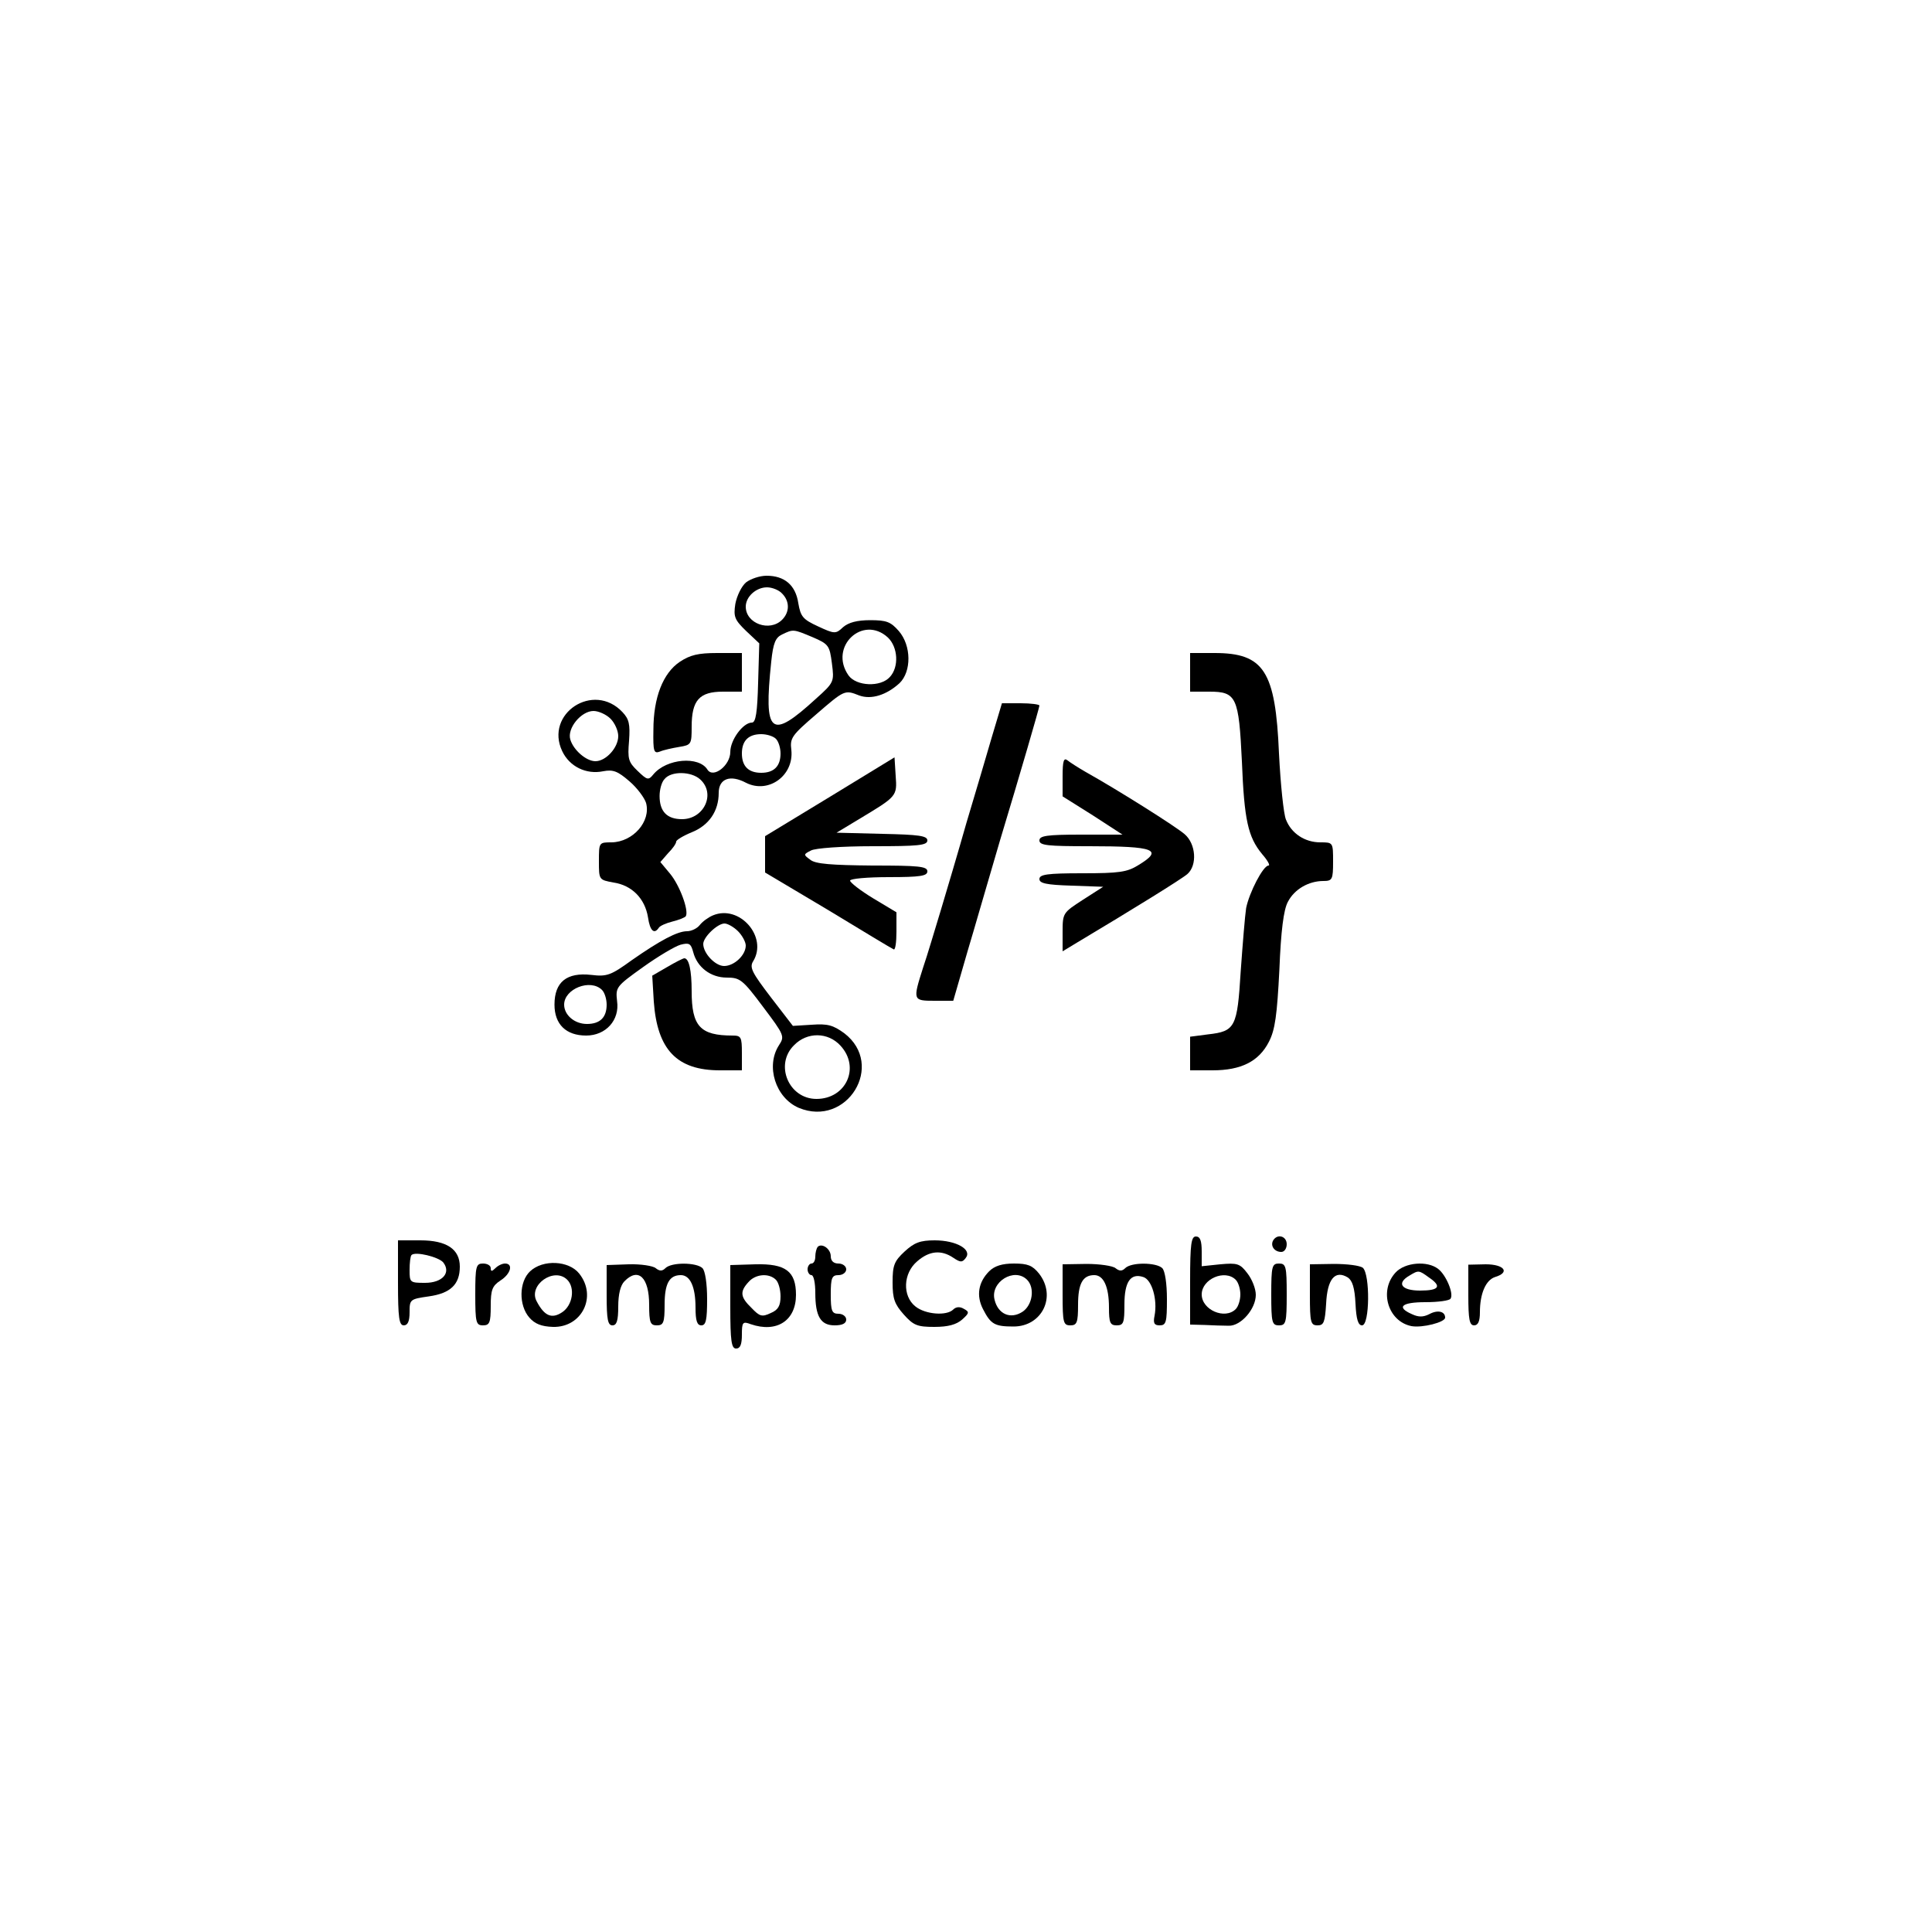 <?xml version="1.0" standalone="no"?>
<!DOCTYPE svg PUBLIC "-//W3C//DTD SVG 20010904//EN"
 "http://www.w3.org/TR/2001/REC-SVG-20010904/DTD/svg10.dtd">
<svg version="1.0" xmlns="http://www.w3.org/2000/svg"
 width="500pt" height="500pt" viewBox="0 0 500 500"
 preserveAspectRatio="xMidYMid meet">

<g transform="translate(0,500) scale(0.1,-0.1)"
fill="#000000" stroke="none">
<path d="M1931 3493 c-12 -10 -24 -35 -28 -56 -5 -33 -2 -41 28 -70 l34 -32
-3 -102 c-2 -76 -6 -103 -16 -103 -23 0 -56 -45 -56 -76 0 -35 -44 -69 -59
-46 -22 36 -106 29 -140 -12 -13 -16 -16 -15 -41 9 -24 23 -26 31 -22 78 3 43
0 56 -17 74 -75 80 -202 -4 -156 -101 19 -40 62 -61 106 -52 26 5 38 0 68 -26
20 -17 39 -43 43 -56 13 -48 -34 -101 -89 -102 -33 0 -33 0 -33 -49 0 -48 0
-48 38 -55 47 -7 81 -41 89 -90 5 -35 16 -45 28 -27 3 5 19 12 35 16 16 4 32
10 35 14 8 15 -16 80 -41 110 l-25 30 20 23 c12 12 21 25 21 30 0 4 18 15 40
24 45 18 70 55 70 102 0 37 30 48 71 26 58 -29 124 19 117 85 -4 31 1 38 64
92 74 64 74 64 112 49 31 -11 70 1 104 32 31 30 31 97 -2 135 -21 24 -32 28
-74 28 -34 0 -56 -6 -70 -18 -19 -18 -22 -18 -65 2 -39 18 -45 25 -51 60 -7
47 -36 71 -82 71 -18 0 -41 -8 -53 -17z m93 -29 c20 -20 20 -48 0 -68 -32 -32
-94 -10 -94 34 0 26 27 50 55 50 13 0 31 -7 39 -16z m79 -113 c42 -18 44 -22
50 -68 6 -47 6 -49 -41 -91 -118 -108 -136 -94 -116 96 5 48 11 62 28 70 29
14 29 14 79 -7z m195 -1 c26 -25 29 -76 5 -102 -24 -27 -87 -24 -107 4 -52 74
37 158 102 98z m-718 -210 c11 -11 20 -31 20 -45 0 -30 -32 -65 -59 -65 -24 0
-57 29 -65 56 -9 29 28 74 60 74 13 0 33 -9 44 -20z m428 -52 c7 -7 12 -24 12
-38 0 -33 -17 -50 -50 -50 -33 0 -50 17 -50 50 0 33 17 50 50 50 14 0 31 -5
38 -12z m-196 -105 c41 -37 10 -103 -47 -103 -39 0 -58 20 -58 60 0 16 5 36
13 44 17 21 69 20 92 -1z"/>
<path d="M1759 3287 c-43 -29 -68 -92 -68 -176 -1 -56 1 -62 17 -56 9 4 32 9
50 12 31 5 32 7 32 52 0 69 20 91 81 91 l49 0 0 50 0 50 -64 0 c-49 0 -70 -5
-97 -23z"/>
<path d="M3080 3260 l0 -50 50 0 c70 0 76 -14 84 -180 6 -153 16 -196 52 -240
14 -16 22 -30 17 -30 -14 0 -50 -70 -58 -110 -3 -19 -9 -93 -14 -163 -9 -146
-14 -156 -85 -164 l-46 -6 0 -43 0 -44 58 0 c74 0 120 23 146 74 16 31 21 69
27 186 4 101 11 156 22 176 17 33 54 54 92 54 23 0 25 4 25 50 0 50 0 50 -33
50 -40 0 -75 23 -89 59 -6 14 -14 91 -18 171 -9 214 -39 260 -167 260 l-63 0
0 -50z"/>
<path d="M2567 3093 c-14 -49 -44 -149 -66 -223 -21 -74 -51 -175 -66 -225
-15 -49 -35 -117 -46 -149 -27 -85 -27 -86 30 -86 l48 0 37 128 c21 70 41 141
46 157 5 17 22 75 38 130 52 172 102 344 102 349 0 3 -22 6 -49 6 l-48 0 -26
-87z"/>
<path d="M2148 2938 l-168 -102 0 -47 0 -47 163 -97 c89 -54 165 -100 170
-102 4 -2 7 18 7 46 l0 50 -60 36 c-33 20 -60 41 -60 46 0 5 45 9 100 9 82 0
100 3 100 15 0 13 -23 15 -142 15 -106 1 -148 4 -161 15 -18 13 -18 14 2 24
11 6 79 11 160 11 117 0 141 2 141 15 0 12 -22 15 -117 17 l-118 3 58 35 c98
59 99 59 95 112 l-3 48 -167 -102z"/>
<path d="M2750 2991 l0 -52 78 -49 77 -50 -107 0 c-89 0 -108 -3 -108 -15 0
-13 21 -15 129 -15 170 0 193 -9 127 -49 -29 -18 -49 -21 -145 -21 -91 0 -111
-3 -111 -15 0 -11 18 -15 82 -17 l83 -3 -53 -34 c-51 -33 -52 -34 -52 -83 l0
-50 38 23 c144 86 270 164 285 177 26 23 22 78 -7 103 -23 20 -172 114 -256
161 -19 11 -41 25 -47 30 -10 8 -13 -1 -13 -41z"/>
<path d="M1845 2631 c-12 -5 -27 -16 -34 -25 -7 -9 -22 -16 -33 -16 -25 0 -70
-24 -143 -75 -54 -39 -64 -43 -105 -38 -63 7 -95 -18 -95 -77 0 -51 30 -80 82
-80 51 0 87 40 80 89 -4 36 -3 38 67 88 39 28 83 54 97 58 23 6 27 3 33 -19
10 -39 45 -66 87 -66 34 0 41 -5 94 -76 55 -73 56 -76 41 -99 -35 -54 -9 -136
51 -162 125 -52 225 111 118 193 -29 21 -43 25 -84 22 l-49 -3 -57 74 c-48 63
-56 77 -46 93 39 63 -35 148 -104 119z m65 -41 c11 -11 20 -28 20 -37 0 -25
-30 -53 -56 -53 -23 0 -54 33 -54 57 0 18 37 53 55 53 8 0 24 -9 35 -20z
m-352 -152 c7 -7 12 -24 12 -38 0 -33 -17 -50 -51 -50 -32 0 -59 23 -59 50 0
41 68 68 98 38z m617 -144 c52 -56 15 -138 -62 -138 -72 0 -109 89 -58 139 34
35 88 34 120 -1z"/>
<path d="M1726 2497 l-38 -22 4 -67 c9 -125 60 -178 171 -178 l57 0 0 45 c0
41 -2 45 -24 45 -84 0 -106 24 -106 115 0 54 -7 85 -19 85 -3 0 -23 -10 -45
-23z"/>
<path d="M3080 1686 l0 -114 38 -1 c20 -1 48 -2 62 -2 31 -1 70 43 70 80 0 16
-10 41 -22 56 -19 25 -26 27 -70 23 l-48 -5 0 38 c0 28 -4 39 -15 39 -12 0
-15 -19 -15 -114z m118 2 c7 -7 12 -24 12 -38 0 -14 -5 -31 -12 -38 -28 -28
-88 -2 -88 38 0 40 60 66 88 38z"/>
<path d="M3295 1790 c-8 -14 3 -30 21 -30 8 0 14 9 14 20 0 21 -24 28 -35 10z"/>
<path d="M1030 1680 c0 -91 3 -110 15 -110 10 0 15 10 15 34 0 33 1 34 50 41
56 8 80 31 80 77 0 45 -34 68 -102 68 l-58 0 0 -110z m117 53 c21 -27 -2 -53
-47 -53 -39 0 -40 1 -40 33 0 19 2 36 5 39 10 10 70 -5 82 -19z"/>
<path d="M2341 1761 c-27 -25 -31 -36 -31 -80 0 -42 5 -56 29 -83 25 -28 35
-32 79 -32 36 0 57 6 72 19 19 17 19 20 4 28 -10 6 -20 5 -27 -2 -17 -17 -72
-13 -98 8 -34 27 -32 86 5 117 31 27 62 30 93 9 18 -12 23 -13 32 -1 18 22
-24 46 -80 46 -38 0 -53 -6 -78 -29z"/>
<path d="M2116 1773 c-3 -4 -6 -15 -6 -25 0 -10 -4 -18 -10 -18 -5 0 -10 -7
-10 -15 0 -8 5 -15 10 -15 6 0 10 -21 10 -46 0 -61 14 -84 50 -84 20 0 30 5
30 15 0 8 -9 15 -20 15 -17 0 -20 7 -20 50 0 43 3 50 20 50 11 0 20 7 20 15 0
8 -9 15 -20 15 -13 0 -20 7 -20 19 0 19 -23 35 -34 24z"/>
<path d="M1230 1650 c0 -73 2 -80 20 -80 17 0 20 7 20 50 0 42 4 52 25 66 27
17 34 44 12 44 -7 0 -18 -5 -25 -12 -9 -9 -12 -9 -12 0 0 7 -9 12 -20 12 -18
0 -20 -7 -20 -80z"/>
<path d="M1372 1710 c-29 -27 -30 -88 -2 -120 14 -16 31 -23 61 -24 75 -2 115
79 68 138 -27 34 -94 37 -127 6z m96 -22 c21 -21 14 -66 -13 -84 -27 -18 -46
-10 -66 28 -23 42 45 90 79 56z"/>
<path d="M1570 1648 c0 -63 3 -78 15 -78 11 0 15 12 15 49 0 32 6 55 16 65 36
37 64 10 64 -61 0 -46 3 -53 20 -53 17 0 20 7 20 53 0 55 12 77 42 77 24 0 38
-30 38 -84 0 -34 4 -46 15 -46 12 0 15 14 15 68 0 40 -5 73 -12 80 -15 15 -80
16 -96 0 -8 -8 -15 -8 -25 0 -7 6 -39 11 -70 10 l-57 -2 0 -78z"/>
<path d="M1890 1618 c0 -89 3 -108 15 -108 11 0 15 11 15 36 0 32 2 35 23 27
67 -23 117 9 117 76 0 61 -27 81 -105 79 l-65 -2 0 -108z m118 70 c7 -7 12
-26 12 -43 0 -24 -6 -35 -25 -43 -23 -11 -29 -9 -50 13 -29 28 -31 42 -8 67
18 21 53 24 71 6z"/>
<path d="M2560 1710 c-28 -28 -34 -63 -16 -98 20 -39 30 -45 79 -45 74 0 112
78 66 137 -17 21 -29 26 -65 26 -30 0 -50 -6 -64 -20z m98 -22 c21 -21 14 -66
-12 -83 -31 -20 -63 -6 -72 31 -12 46 51 85 84 52z"/>
<path d="M2750 1649 c0 -72 2 -79 20 -79 17 0 20 7 20 53 0 55 12 77 42 77 24
0 38 -30 38 -84 0 -39 3 -46 20 -46 18 0 20 7 20 54 0 59 16 82 49 71 22 -7
37 -58 29 -100 -4 -19 -1 -25 13 -25 17 0 19 8 19 68 0 40 -5 73 -12 80 -15
15 -80 16 -96 0 -8 -8 -15 -8 -25 0 -7 6 -41 11 -75 11 l-62 -1 0 -79z"/>
<path d="M3290 1650 c0 -73 2 -80 20 -80 18 0 20 7 20 80 0 73 -2 80 -20 80
-18 0 -20 -7 -20 -80z"/>
<path d="M3390 1649 c0 -72 2 -79 20 -79 16 0 19 8 22 56 3 64 23 88 56 68 12
-8 18 -27 20 -68 2 -41 7 -56 17 -56 20 0 21 132 2 149 -8 6 -41 10 -75 10
l-62 -1 0 -79z"/>
<path d="M3612 1707 c-44 -47 -20 -127 41 -139 28 -5 87 10 87 22 0 16 -19 21
-41 9 -16 -8 -28 -8 -45 0 -41 18 -27 31 35 31 33 0 62 4 65 9 9 13 -12 62
-32 77 -28 22 -86 17 -110 -9z m86 -13 c34 -23 27 -34 -23 -34 -48 0 -62 19
-27 39 23 14 24 14 50 -5z"/>
<path d="M3800 1648 c0 -63 3 -78 15 -78 10 0 15 10 15 34 0 48 15 83 39 91
40 12 24 33 -24 33 l-45 -1 0 -79z"/>
</g>
</svg>

